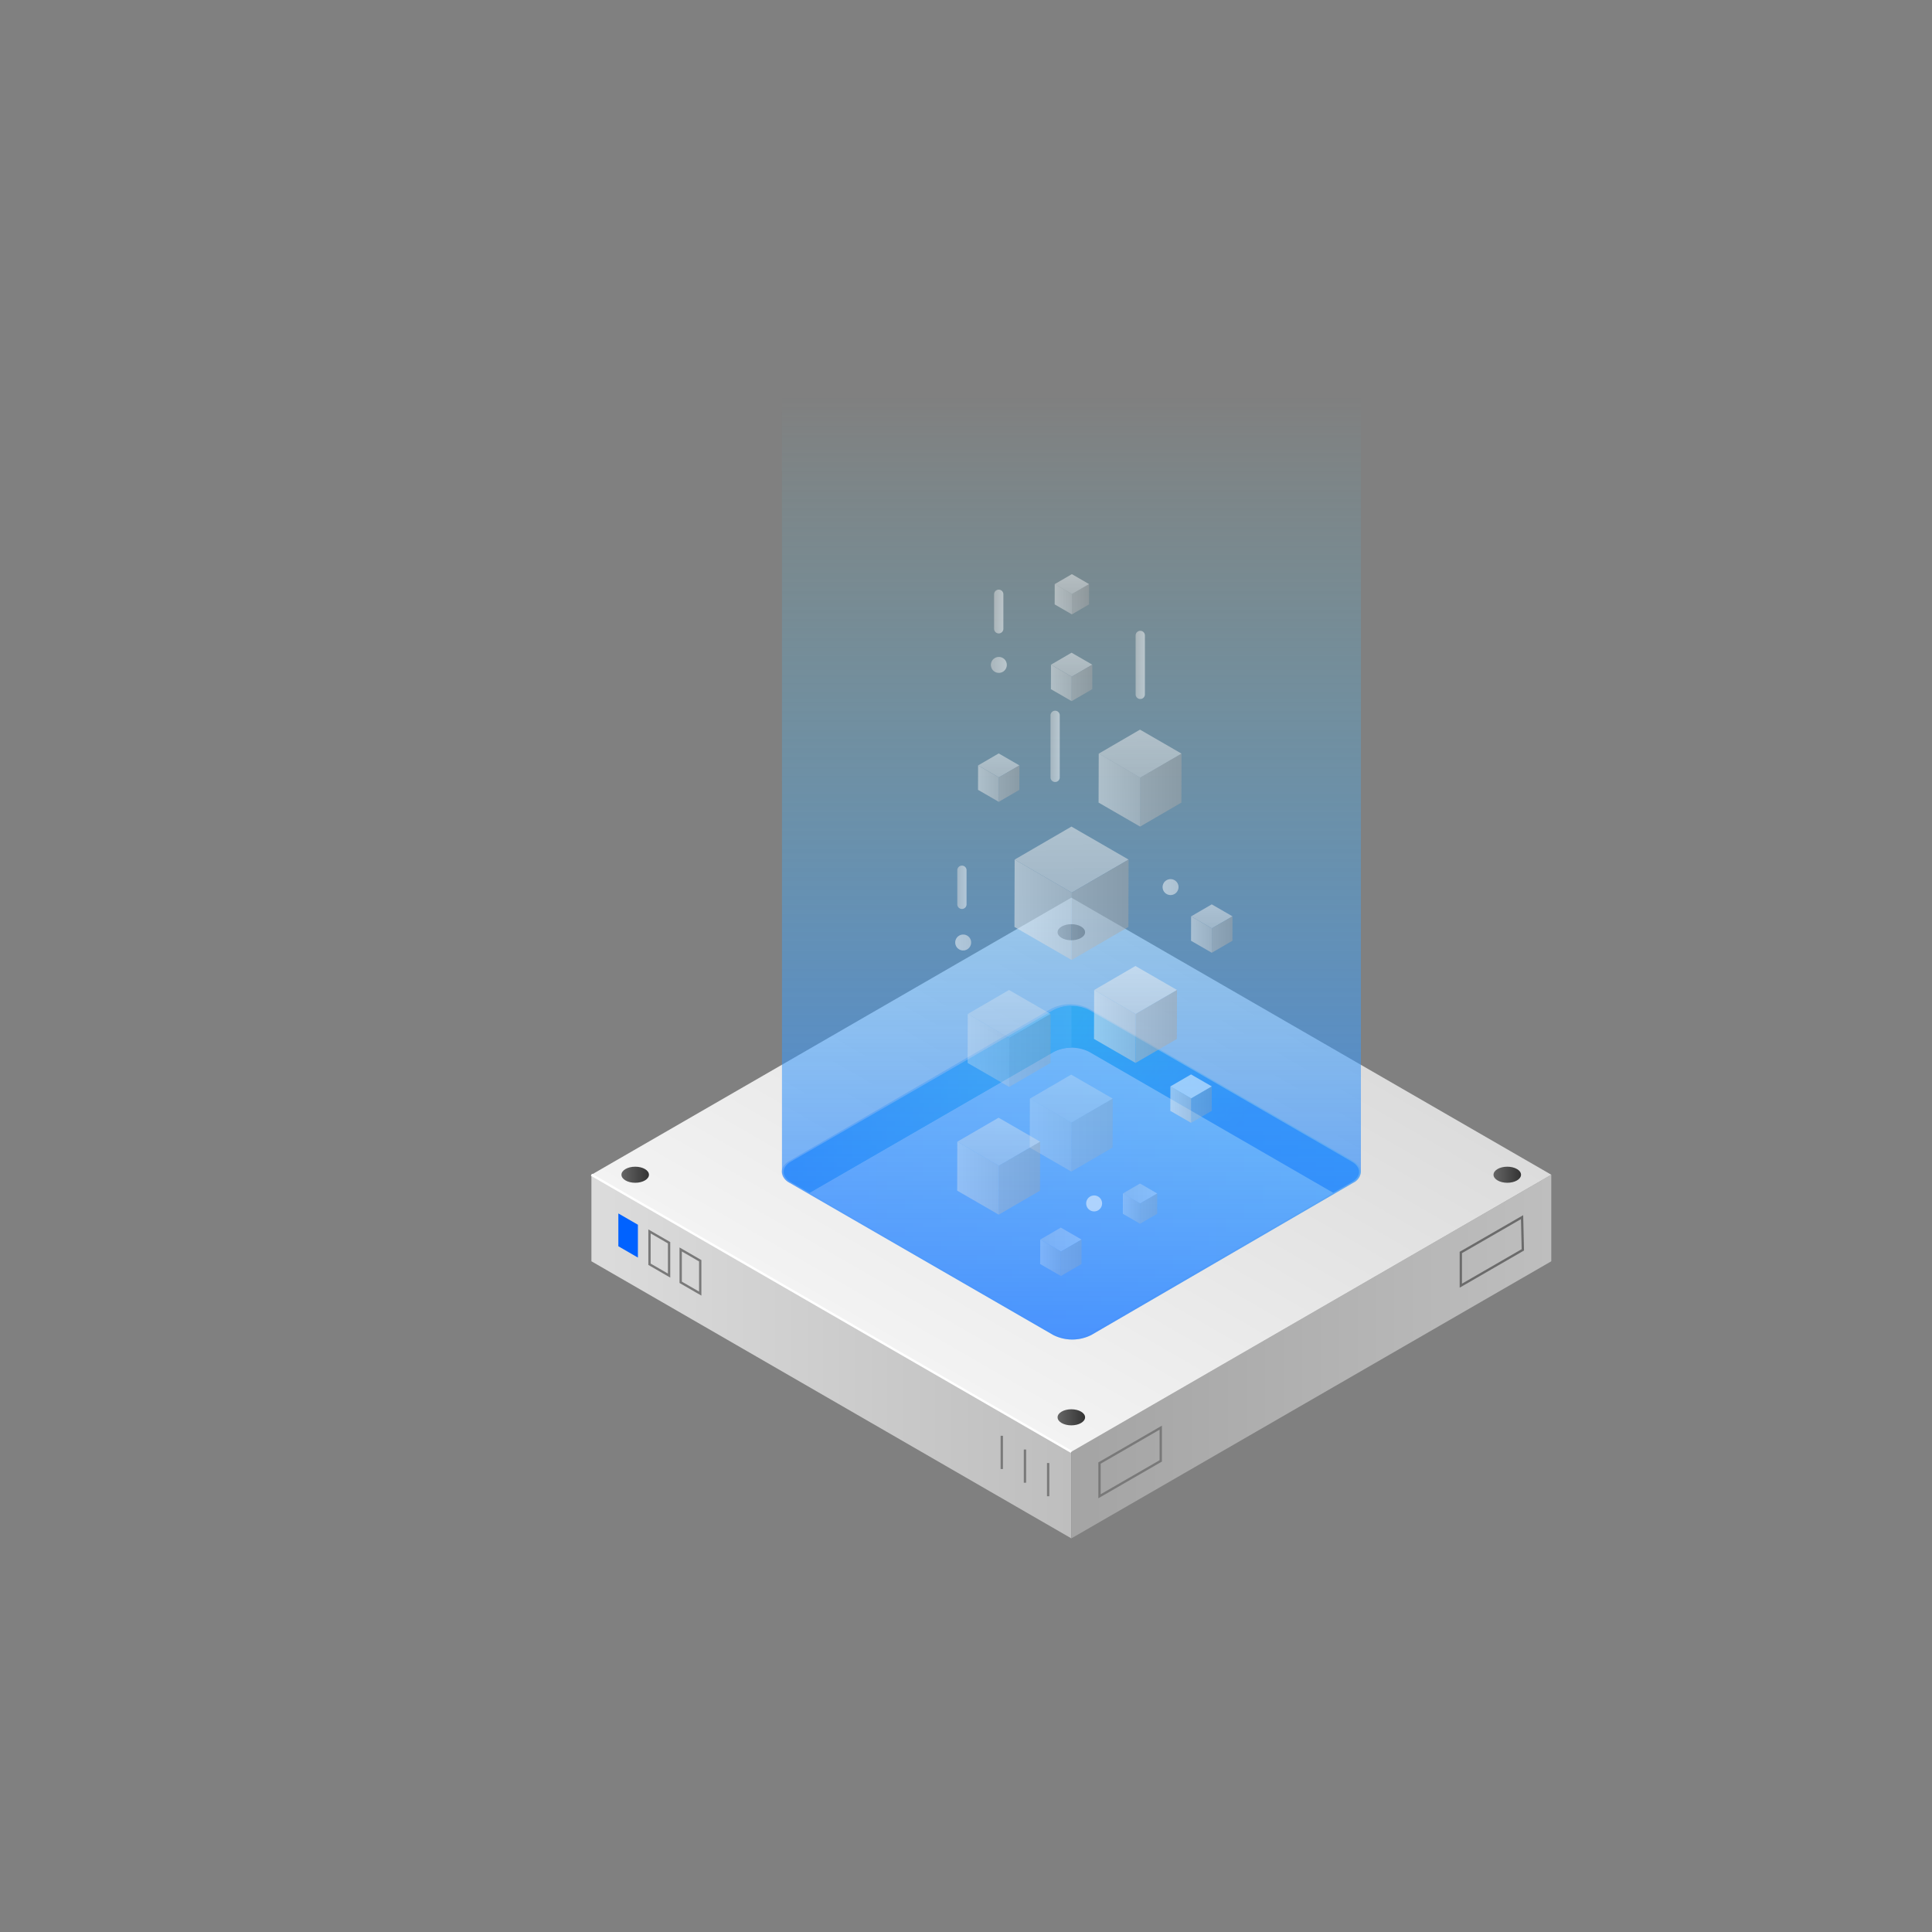 <svg id="Objects" xmlns="http://www.w3.org/2000/svg" xmlns:xlink="http://www.w3.org/1999/xlink" width="500" height="500" viewBox="0 0 500 500"><rect x="0" y="0" width="500" height="500" fill="#808080" stroke="none"/><defs><style>.cls-1,.cls-29{fill:#fff;}.cls-2{fill:url(#linear-gradient);}.cls-3{fill:url(#linear-gradient-2);}.cls-4{fill:url(#linear-gradient-3);}.cls-10,.cls-12,.cls-5{fill:none;stroke-miterlimit:10;stroke-width:0.6px;}.cls-5{stroke:#fff;}.cls-6{fill:url(#linear-gradient-4);}.cls-7{fill:url(#linear-gradient-5);}.cls-8{fill:url(#linear-gradient-6);}.cls-9{fill:url(#linear-gradient-7);}.cls-10{stroke:#797979;}.cls-11{fill:#0062ff;}.cls-12{stroke:#6b6b6b;}.cls-13{clip-path:url(#clip-path);}.cls-14{opacity:0.9;fill:url(#linear-gradient-8);}.cls-15,.cls-17{opacity:0.8;}.cls-15{fill:url(#linear-gradient-9);}.cls-16{opacity:0.4;fill:url(#linear-gradient-10);}.cls-17{fill:url(#linear-gradient-11);}.cls-18,.cls-19,.cls-20,.cls-21,.cls-22,.cls-23,.cls-24,.cls-29,.cls-31,.cls-41,.cls-42,.cls-43,.cls-51,.cls-52,.cls-53,.cls-60,.cls-61,.cls-62,.cls-63,.cls-64,.cls-65,.cls-66{opacity:0.5;}.cls-19{fill:url(#linear-gradient-12);}.cls-20{fill:url(#linear-gradient-13);}.cls-21{fill:url(#linear-gradient-14);}.cls-22{fill:url(#linear-gradient-15);}.cls-23{fill:url(#linear-gradient-16);}.cls-24{fill:url(#linear-gradient-17);}.cls-25{opacity:0.25;}.cls-26{fill:url(#linear-gradient-18);}.cls-27{fill:url(#linear-gradient-19);}.cls-28{fill:url(#linear-gradient-20);}.cls-30,.cls-44{opacity:0.3;}.cls-30{fill:url(#linear-gradient-21);}.cls-31{fill:url(#linear-gradient-22);}.cls-32{fill:url(#linear-gradient-23);}.cls-33{fill:url(#linear-gradient-24);}.cls-34{fill:url(#linear-gradient-25);}.cls-35{fill:url(#linear-gradient-26);}.cls-36{fill:url(#linear-gradient-27);}.cls-37{fill:url(#linear-gradient-28);}.cls-38{fill:url(#linear-gradient-29);}.cls-39{fill:url(#linear-gradient-30);}.cls-40{fill:url(#linear-gradient-31);}.cls-41{fill:url(#linear-gradient-32);}.cls-42{fill:url(#linear-gradient-33);}.cls-43{fill:url(#linear-gradient-34);}.cls-45{fill:url(#linear-gradient-35);}.cls-46{fill:url(#linear-gradient-36);}.cls-47{fill:url(#linear-gradient-37);}.cls-48{fill:url(#linear-gradient-38);}.cls-49{fill:url(#linear-gradient-39);}.cls-50{fill:url(#linear-gradient-40);}.cls-51{fill:url(#linear-gradient-41);}.cls-52{fill:url(#linear-gradient-42);}.cls-53{fill:url(#linear-gradient-43);}.cls-54{fill:url(#linear-gradient-44);}.cls-55{fill:url(#linear-gradient-45);}.cls-56{fill:url(#linear-gradient-46);}.cls-57,.cls-58,.cls-59{opacity:0.7;}.cls-57{fill:url(#linear-gradient-47);}.cls-58{fill:url(#linear-gradient-48);}.cls-59{fill:url(#linear-gradient-49);}.cls-60{fill:url(#linear-gradient-50);}.cls-61{fill:url(#linear-gradient-51);}.cls-62{fill:url(#linear-gradient-52);}.cls-63{fill:url(#linear-gradient-53);}.cls-64{fill:url(#linear-gradient-54);}.cls-65{fill:url(#linear-gradient-55);}.cls-66{fill:url(#linear-gradient-56);}</style><linearGradient id="linear-gradient" x1="153.06" y1="351.07" x2="277.26" y2="351.07" gradientUnits="userSpaceOnUse"><stop offset="0" stop-color="#dcdcdc"/><stop offset="1" stop-color="#bebebe"/></linearGradient><linearGradient id="linear-gradient-2" x1="277.26" y1="351.07" x2="401.47" y2="351.07" gradientUnits="userSpaceOnUse"><stop offset="0" stop-color="#a4a4a4"/><stop offset="1" stop-color="#bebebe"/></linearGradient><linearGradient id="linear-gradient-3" x1="246.21" y1="357.8" x2="308.31" y2="250.24" gradientUnits="userSpaceOnUse"><stop offset="0" stop-color="#f3f3f3"/><stop offset="1" stop-color="#dcdcdc"/></linearGradient><linearGradient id="linear-gradient-4" x1="273.7" y1="366.8" x2="280.83" y2="366.8" gradientUnits="userSpaceOnUse"><stop offset="0" stop-color="#666"/><stop offset="1" stop-color="#333"/></linearGradient><linearGradient id="linear-gradient-5" x1="273.7" y1="241.26" x2="280.83" y2="241.26" xlink:href="#linear-gradient-4"/><linearGradient id="linear-gradient-6" x1="160.82" y1="304.02" x2="167.95" y2="304.02" xlink:href="#linear-gradient-4"/><linearGradient id="linear-gradient-7" x1="386.52" y1="304.02" x2="393.64" y2="304.02" xlink:href="#linear-gradient-4"/><clipPath id="clip-path"><path class="cls-1" d="M281.91,261.39a10.23,10.23,0,0,0-9.24,0l-67.93,39.22c-2.55,1.47-2.55,3.86,0,5.33l67.93,39.22a10.23,10.23,0,0,0,9.24,0l67.93-39.22c2.54-1.47,2.54-3.86,0-5.33Z"/></clipPath><linearGradient id="linear-gradient-8" x1="262.17" y1="289.47" x2="306.61" y2="315.62" gradientUnits="userSpaceOnUse"><stop offset="0" stop-color="#00bae3"/><stop offset="1" stop-color="#0062ff"/></linearGradient><linearGradient id="linear-gradient-9" x1="196.25" y1="280.29" x2="277.29" y2="280.29" gradientUnits="userSpaceOnUse"><stop offset="0" stop-color="#2f81fe"/><stop offset="1" stop-color="#58d2ed"/></linearGradient><linearGradient id="linear-gradient-10" x1="202.32" y1="303.27" x2="352.15" y2="303.27" xlink:href="#linear-gradient-9"/><linearGradient id="linear-gradient-11" x1="277.29" y1="345.61" x2="277.29" y2="102.38" gradientUnits="userSpaceOnUse"><stop offset="0" stop-color="#2f81fe"/><stop offset="1" stop-color="#58d2ed" stop-opacity="0"/></linearGradient><linearGradient id="linear-gradient-12" x1="290.6" y1="308.87" x2="299.49" y2="308.87" gradientUnits="userSpaceOnUse"><stop offset="0" stop-color="#dedede"/><stop offset="1" stop-color="#fff"/></linearGradient><linearGradient id="linear-gradient-13" x1="295.05" y1="312.78" x2="299.49" y2="312.78" gradientUnits="userSpaceOnUse"><stop offset="0" stop-color="#bdbdbd"/><stop offset="1" stop-color="#a6a6a6"/></linearGradient><linearGradient id="linear-gradient-14" x1="290.59" y1="312.78" x2="295.06" y2="312.78" gradientUnits="userSpaceOnUse"><stop offset="0" stop-color="#f3f3f3"/><stop offset="1" stop-color="#bebebe"/></linearGradient><linearGradient id="linear-gradient-15" x1="277.42" y1="153.36" x2="277.38" y2="145.66" xlink:href="#linear-gradient-12"/><linearGradient id="linear-gradient-16" x1="277.41" y1="155.08" x2="281.86" y2="155.08" xlink:href="#linear-gradient-13"/><linearGradient id="linear-gradient-17" x1="272.42" y1="155.1" x2="279.81" y2="155.06" xlink:href="#linear-gradient-14"/><linearGradient id="linear-gradient-18" x1="269.21" y1="320.8" x2="279.91" y2="320.8" xlink:href="#linear-gradient-12"/><linearGradient id="linear-gradient-19" x1="274.56" y1="325.51" x2="279.91" y2="325.51" xlink:href="#linear-gradient-13"/><linearGradient id="linear-gradient-20" x1="269.19" y1="325.51" x2="274.58" y2="325.51" xlink:href="#linear-gradient-14"/><linearGradient id="linear-gradient-21" x1="308.25" y1="285.87" x2="313.61" y2="285.87" xlink:href="#linear-gradient-13"/><linearGradient id="linear-gradient-22" x1="302.25" y1="285.89" x2="311.14" y2="285.85" xlink:href="#linear-gradient-14"/><linearGradient id="linear-gradient-23" x1="313.63" y1="239.78" x2="313.58" y2="230.52" xlink:href="#linear-gradient-12"/><linearGradient id="linear-gradient-24" x1="313.61" y1="241.86" x2="318.97" y2="241.86" xlink:href="#linear-gradient-13"/><linearGradient id="linear-gradient-25" x1="307.61" y1="241.87" x2="316.5" y2="241.84" xlink:href="#linear-gradient-14"/><linearGradient id="linear-gradient-26" x1="277.36" y1="174.66" x2="277.3" y2="165.4" xlink:href="#linear-gradient-12"/><linearGradient id="linear-gradient-27" x1="277.34" y1="176.73" x2="282.69" y2="176.73" xlink:href="#linear-gradient-13"/><linearGradient id="linear-gradient-28" x1="271.34" y1="176.75" x2="280.22" y2="176.71" xlink:href="#linear-gradient-14"/><linearGradient id="linear-gradient-29" x1="258.49" y1="200.72" x2="258.44" y2="191.46" xlink:href="#linear-gradient-12"/><linearGradient id="linear-gradient-30" x1="258.48" y1="202.8" x2="263.83" y2="202.8" xlink:href="#linear-gradient-13"/><linearGradient id="linear-gradient-31" x1="252.47" y1="202.81" x2="261.36" y2="202.78" xlink:href="#linear-gradient-14"/><linearGradient id="linear-gradient-32" x1="277.28" y1="289.61" x2="277.18" y2="271.06" xlink:href="#linear-gradient-12"/><linearGradient id="linear-gradient-33" x1="277.25" y1="293.76" x2="287.97" y2="293.76" xlink:href="#linear-gradient-13"/><linearGradient id="linear-gradient-34" x1="265.23" y1="293.79" x2="283.03" y2="293.71" xlink:href="#linear-gradient-14"/><linearGradient id="linear-gradient-35" x1="261.21" y1="267.7" x2="261.1" y2="249.16" xlink:href="#linear-gradient-12"/><linearGradient id="linear-gradient-36" x1="261.17" y1="271.86" x2="271.89" y2="271.86" xlink:href="#linear-gradient-13"/><linearGradient id="linear-gradient-37" x1="249.15" y1="271.89" x2="266.95" y2="271.81" xlink:href="#linear-gradient-14"/><linearGradient id="linear-gradient-38" x1="293.92" y1="261.5" x2="293.81" y2="242.95" xlink:href="#linear-gradient-12"/><linearGradient id="linear-gradient-39" x1="293.89" y1="265.65" x2="304.61" y2="265.65" xlink:href="#linear-gradient-13"/><linearGradient id="linear-gradient-40" x1="281.86" y1="265.68" x2="299.66" y2="265.6" xlink:href="#linear-gradient-14"/><linearGradient id="linear-gradient-41" x1="295.09" y1="200.32" x2="294.99" y2="181.78" xlink:href="#linear-gradient-12"/><linearGradient id="linear-gradient-42" x1="295.06" y1="204.48" x2="305.78" y2="204.48" xlink:href="#linear-gradient-13"/><linearGradient id="linear-gradient-43" x1="283.04" y1="204.51" x2="300.84" y2="204.43" xlink:href="#linear-gradient-14"/><linearGradient id="linear-gradient-44" x1="277.37" y1="229.73" x2="277.23" y2="204.21" xlink:href="#linear-gradient-12"/><linearGradient id="linear-gradient-45" x1="277.33" y1="235.45" x2="292.08" y2="235.45" xlink:href="#linear-gradient-13"/><linearGradient id="linear-gradient-46" x1="260.79" y1="235.49" x2="285.27" y2="235.38" xlink:href="#linear-gradient-14"/><linearGradient id="linear-gradient-47" x1="258.5" y1="300.75" x2="258.4" y2="282.21" xlink:href="#linear-gradient-12"/><linearGradient id="linear-gradient-48" x1="258.47" y1="304.91" x2="269.19" y2="304.91" xlink:href="#linear-gradient-13"/><linearGradient id="linear-gradient-49" x1="246.45" y1="304.94" x2="264.24" y2="304.86" xlink:href="#linear-gradient-14"/><linearGradient id="linear-gradient-50" x1="247.75" y1="229.58" x2="250.14" y2="229.58" xlink:href="#linear-gradient-12"/><linearGradient id="linear-gradient-51" x1="293.9" y1="172.08" x2="296.3" y2="172.08" xlink:href="#linear-gradient-12"/><linearGradient id="linear-gradient-52" x1="257.27" y1="158.26" x2="259.67" y2="158.26" xlink:href="#linear-gradient-12"/><linearGradient id="linear-gradient-53" x1="271.87" y1="193.21" x2="274.26" y2="193.21" xlink:href="#linear-gradient-12"/><linearGradient id="linear-gradient-54" x1="247.22" y1="243.92" x2="251.33" y2="243.92" gradientUnits="userSpaceOnUse"><stop offset="0" stop-color="#fff"/><stop offset="1" stop-color="#f3f3f3"/></linearGradient><linearGradient id="linear-gradient-55" x1="300.85" y1="229.58" x2="304.96" y2="229.58" xlink:href="#linear-gradient-54"/><linearGradient id="linear-gradient-56" x1="256.45" y1="172.08" x2="260.56" y2="172.08" xlink:href="#linear-gradient-12"/></defs><polygon class="cls-2" points="277.26 398.13 153.06 326.42 153.06 304.02 277.26 375.73 277.26 398.13"/><polygon class="cls-3" points="401.47 326.42 277.26 398.13 277.26 375.73 401.47 304.02 401.47 326.42"/><polygon class="cls-4" points="277.26 375.73 153.06 304.02 277.26 232.31 401.47 304.02 277.26 375.73"/><line class="cls-5" x1="153.06" y1="304.02" x2="277.26" y2="375.73"/><ellipse class="cls-6" cx="277.26" cy="366.8" rx="3.56" ry="2.08"/><ellipse class="cls-7" cx="277.26" cy="241.26" rx="3.56" ry="2.08"/><ellipse class="cls-8" cx="164.39" cy="304.02" rx="3.56" ry="2.08"/><ellipse class="cls-9" cx="390.08" cy="304.02" rx="3.56" ry="2.08"/><polygon class="cls-10" points="300.4 378.08 284.55 387.23 284.55 378.64 300.4 369.48 300.4 378.08"/><polygon class="cls-11" points="160.03 322.53 165.09 325.46 165.09 316.96 160.03 314.04 160.03 322.53"/><polygon class="cls-10" points="168.09 327.19 173.16 330.12 173.16 321.62 168.09 318.69 168.09 327.19"/><polygon class="cls-10" points="176.16 331.86 181.22 334.78 181.22 326.28 176.16 323.36 176.16 331.86"/><line class="cls-10" x1="259.26" y1="371.58" x2="259.26" y2="380.18"/><line class="cls-10" x1="265.26" y1="375.13" x2="265.26" y2="383.73"/><line class="cls-10" x1="271.26" y1="378.63" x2="271.26" y2="387.23"/><polygon class="cls-12" points="394.11 323.46 378.06 332.73 378.06 324.14 393.91 315 394.11 323.46"/><path class="cls-1" d="M281.91,261.39a10.23,10.23,0,0,0-9.24,0l-67.93,39.22c-2.55,1.47-2.55,3.86,0,5.33l67.93,39.22a10.23,10.23,0,0,0,9.24,0l67.93-39.22c2.54-1.47,2.54-3.86,0-5.33Z"/><g class="cls-13"><path class="cls-14" d="M208.3,309.4l64.37-37.16a10.23,10.23,0,0,1,9.24,0l63.24,36.52-.7.41c7.15-1,15.7-5.78,16.9-13.05l-71-39.48-20.65-5.45-16.82,9.88-56.65,33.79C199.38,300.51,202.5,306.7,208.3,309.4Z"/><path class="cls-15" d="M277.29,253.19l-7.57-2-16.82,9.88-56.65,33.79c3.13,5.65,6.25,11.84,12.05,14.54l64.37-37.16a9.39,9.39,0,0,1,4.62-1.1Z"/></g><path class="cls-16" d="M350.1,300.42l-68.18-39.36a10.89,10.89,0,0,0-9.85,0l-67.72,39.36c-2.71,1.58-2.71,4.13,0,5.71l68.18,39.36a10.89,10.89,0,0,0,9.85,0l67.73-39.36C352.84,304.55,352.83,302,350.1,300.42Z"/><path class="cls-17" d="M352.2,303.26h0V101.88H202.37V303.26h0a3.44,3.44,0,0,0,2.05,2.87l68.17,39.36a10.91,10.91,0,0,0,9.86,0l67.72-39.36A3.41,3.41,0,0,0,352.2,303.26Z"/><g class="cls-18"><polygon class="cls-19" points="295.03 306.29 290.6 308.87 295.06 311.44 299.49 308.87 295.03 306.29"/><polygon class="cls-20" points="295.06 311.44 295.05 316.7 299.48 314.13 299.49 308.87 295.06 311.44"/><polygon class="cls-21" points="290.6 308.87 290.59 314.13 295.05 316.7 295.06 311.44 290.6 308.87"/></g><polygon class="cls-22" points="277.4 148.59 272.96 151.17 277.43 153.74 281.86 151.17 277.4 148.59"/><polygon class="cls-23" points="277.43 153.74 277.41 159 281.84 156.42 281.86 151.17 277.43 153.74"/><polygon class="cls-24" points="272.96 151.17 272.95 156.42 277.41 159 277.43 153.74 272.96 151.17"/><g class="cls-25"><polygon class="cls-26" points="274.54 317.7 269.21 320.8 274.58 323.9 279.91 320.8 274.54 317.7"/><polygon class="cls-27" points="274.58 323.9 274.56 330.23 279.89 327.13 279.91 320.8 274.58 323.9"/><polygon class="cls-28" points="269.21 320.8 269.19 327.13 274.56 330.23 274.58 323.9 269.21 320.8"/></g><polygon class="cls-29" points="308.24 278.06 302.9 281.16 308.27 284.26 313.61 281.16 308.24 278.06"/><polygon class="cls-30" points="308.27 284.26 308.25 290.59 313.59 287.49 313.61 281.16 308.27 284.26"/><polygon class="cls-31" points="302.9 281.16 302.88 287.49 308.25 290.59 308.27 284.26 302.9 281.16"/><g class="cls-18"><polygon class="cls-32" points="313.6 234.05 308.26 237.15 313.63 240.25 318.97 237.15 313.6 234.05"/><polygon class="cls-33" points="313.63 240.25 313.61 246.57 318.95 243.47 318.97 237.15 313.63 240.25"/><polygon class="cls-34" points="308.26 237.15 308.24 243.47 313.61 246.57 313.63 240.25 308.26 237.15"/></g><g class="cls-18"><polygon class="cls-35" points="277.32 168.92 271.99 172.02 277.36 175.12 282.69 172.02 277.32 168.92"/><polygon class="cls-36" points="277.36 175.12 277.34 181.45 282.68 178.35 282.69 172.02 277.36 175.12"/><polygon class="cls-37" points="271.99 172.02 271.97 178.35 277.34 181.45 277.36 175.12 271.99 172.02"/></g><g class="cls-18"><polygon class="cls-38" points="258.46 194.99 253.13 198.09 258.5 201.19 263.83 198.09 258.46 194.99"/><polygon class="cls-39" points="258.5 201.19 258.48 207.51 263.81 204.41 263.83 198.09 258.5 201.19"/><polygon class="cls-40" points="253.13 198.09 253.11 204.41 258.48 207.51 258.5 201.19 253.13 198.09"/></g><g class="cls-18"><polygon class="cls-41" points="277.22 278.11 266.54 284.32 277.29 290.53 287.97 284.32 277.22 278.11"/><polygon class="cls-42" points="277.29 290.53 277.25 303.2 287.94 296.99 287.97 284.32 277.29 290.53"/><polygon class="cls-43" points="266.54 284.32 266.5 296.99 277.25 303.2 277.29 290.53 266.54 284.32"/></g><g class="cls-44"><polygon class="cls-45" points="261.14 256.21 250.46 262.42 261.21 268.63 271.89 262.42 261.14 256.21"/><polygon class="cls-46" points="261.21 268.63 261.18 281.3 271.86 275.09 271.89 262.42 261.21 268.63"/><polygon class="cls-47" points="250.46 262.42 250.42 275.09 261.18 281.3 261.21 268.63 250.46 262.42"/></g><g class="cls-18"><polygon class="cls-48" points="293.85 250 283.17 256.21 293.92 262.42 304.61 256.21 293.85 250"/><polygon class="cls-49" points="293.92 262.42 293.88 275.09 304.57 268.88 304.61 256.21 293.92 262.42"/><polygon class="cls-50" points="283.17 256.21 283.13 268.88 293.88 275.09 293.92 262.42 283.17 256.21"/></g><polygon class="cls-51" points="295.03 188.83 284.35 195.04 295.1 201.25 305.78 195.04 295.03 188.83"/><polygon class="cls-52" points="295.1 201.25 295.06 213.92 305.75 207.71 305.78 195.04 295.1 201.25"/><polygon class="cls-53" points="284.35 195.04 284.31 207.71 295.06 213.92 295.1 201.25 284.35 195.04"/><g class="cls-18"><polygon class="cls-54" points="277.29 213.92 262.59 222.46 277.38 231 292.08 222.46 277.29 213.92"/><polygon class="cls-55" points="277.38 231 277.33 248.44 292.03 239.89 292.08 222.46 277.38 231"/><polygon class="cls-56" points="262.59 222.46 262.54 239.89 277.33 248.44 277.38 231 262.59 222.46"/></g><g class="cls-18"><polygon class="cls-57" points="258.44 289.26 247.75 295.47 258.51 301.68 269.19 295.47 258.44 289.26"/><polygon class="cls-58" points="258.51 301.68 258.47 314.35 269.15 308.14 269.19 295.47 258.51 301.68"/><polygon class="cls-59" points="247.75 295.47 247.72 308.14 258.47 314.35 258.51 301.68 247.75 295.47"/></g><path class="cls-60" d="M248.94,235.24a1.19,1.19,0,0,1-1.19-1.19v-8.94a1.2,1.2,0,0,1,2.39,0v8.94A1.19,1.19,0,0,1,248.94,235.24Z"/><path class="cls-61" d="M295.1,180.9a1.19,1.19,0,0,1-1.2-1.19V164.45a1.2,1.2,0,0,1,2.4,0v15.26A1.19,1.19,0,0,1,295.1,180.9Z"/><path class="cls-62" d="M258.47,163.93a1.2,1.2,0,0,1-1.2-1.2V153.8a1.2,1.2,0,1,1,2.4,0v8.93A1.2,1.2,0,0,1,258.47,163.93Z"/><path class="cls-63" d="M273.07,202.38a1.19,1.19,0,0,1-1.2-1.19V185.24a1.2,1.2,0,1,1,2.39,0v15.95A1.19,1.19,0,0,1,273.07,202.38Z"/><path class="cls-64" d="M251.33,243.92a2.06,2.06,0,1,1-2.06-2.06A2.05,2.05,0,0,1,251.33,243.92Z"/><path class="cls-65" d="M305,229.58a2.06,2.06,0,1,1-2.06-2.06A2.05,2.05,0,0,1,305,229.58Z"/><path class="cls-66" d="M260.56,172.08a2.06,2.06,0,1,1-2.05-2.06A2.05,2.05,0,0,1,260.56,172.08Z"/><path class="cls-29" d="M285.22,311.44a2.06,2.06,0,1,1-2.05-2.05A2.05,2.05,0,0,1,285.22,311.44Z"/></svg>